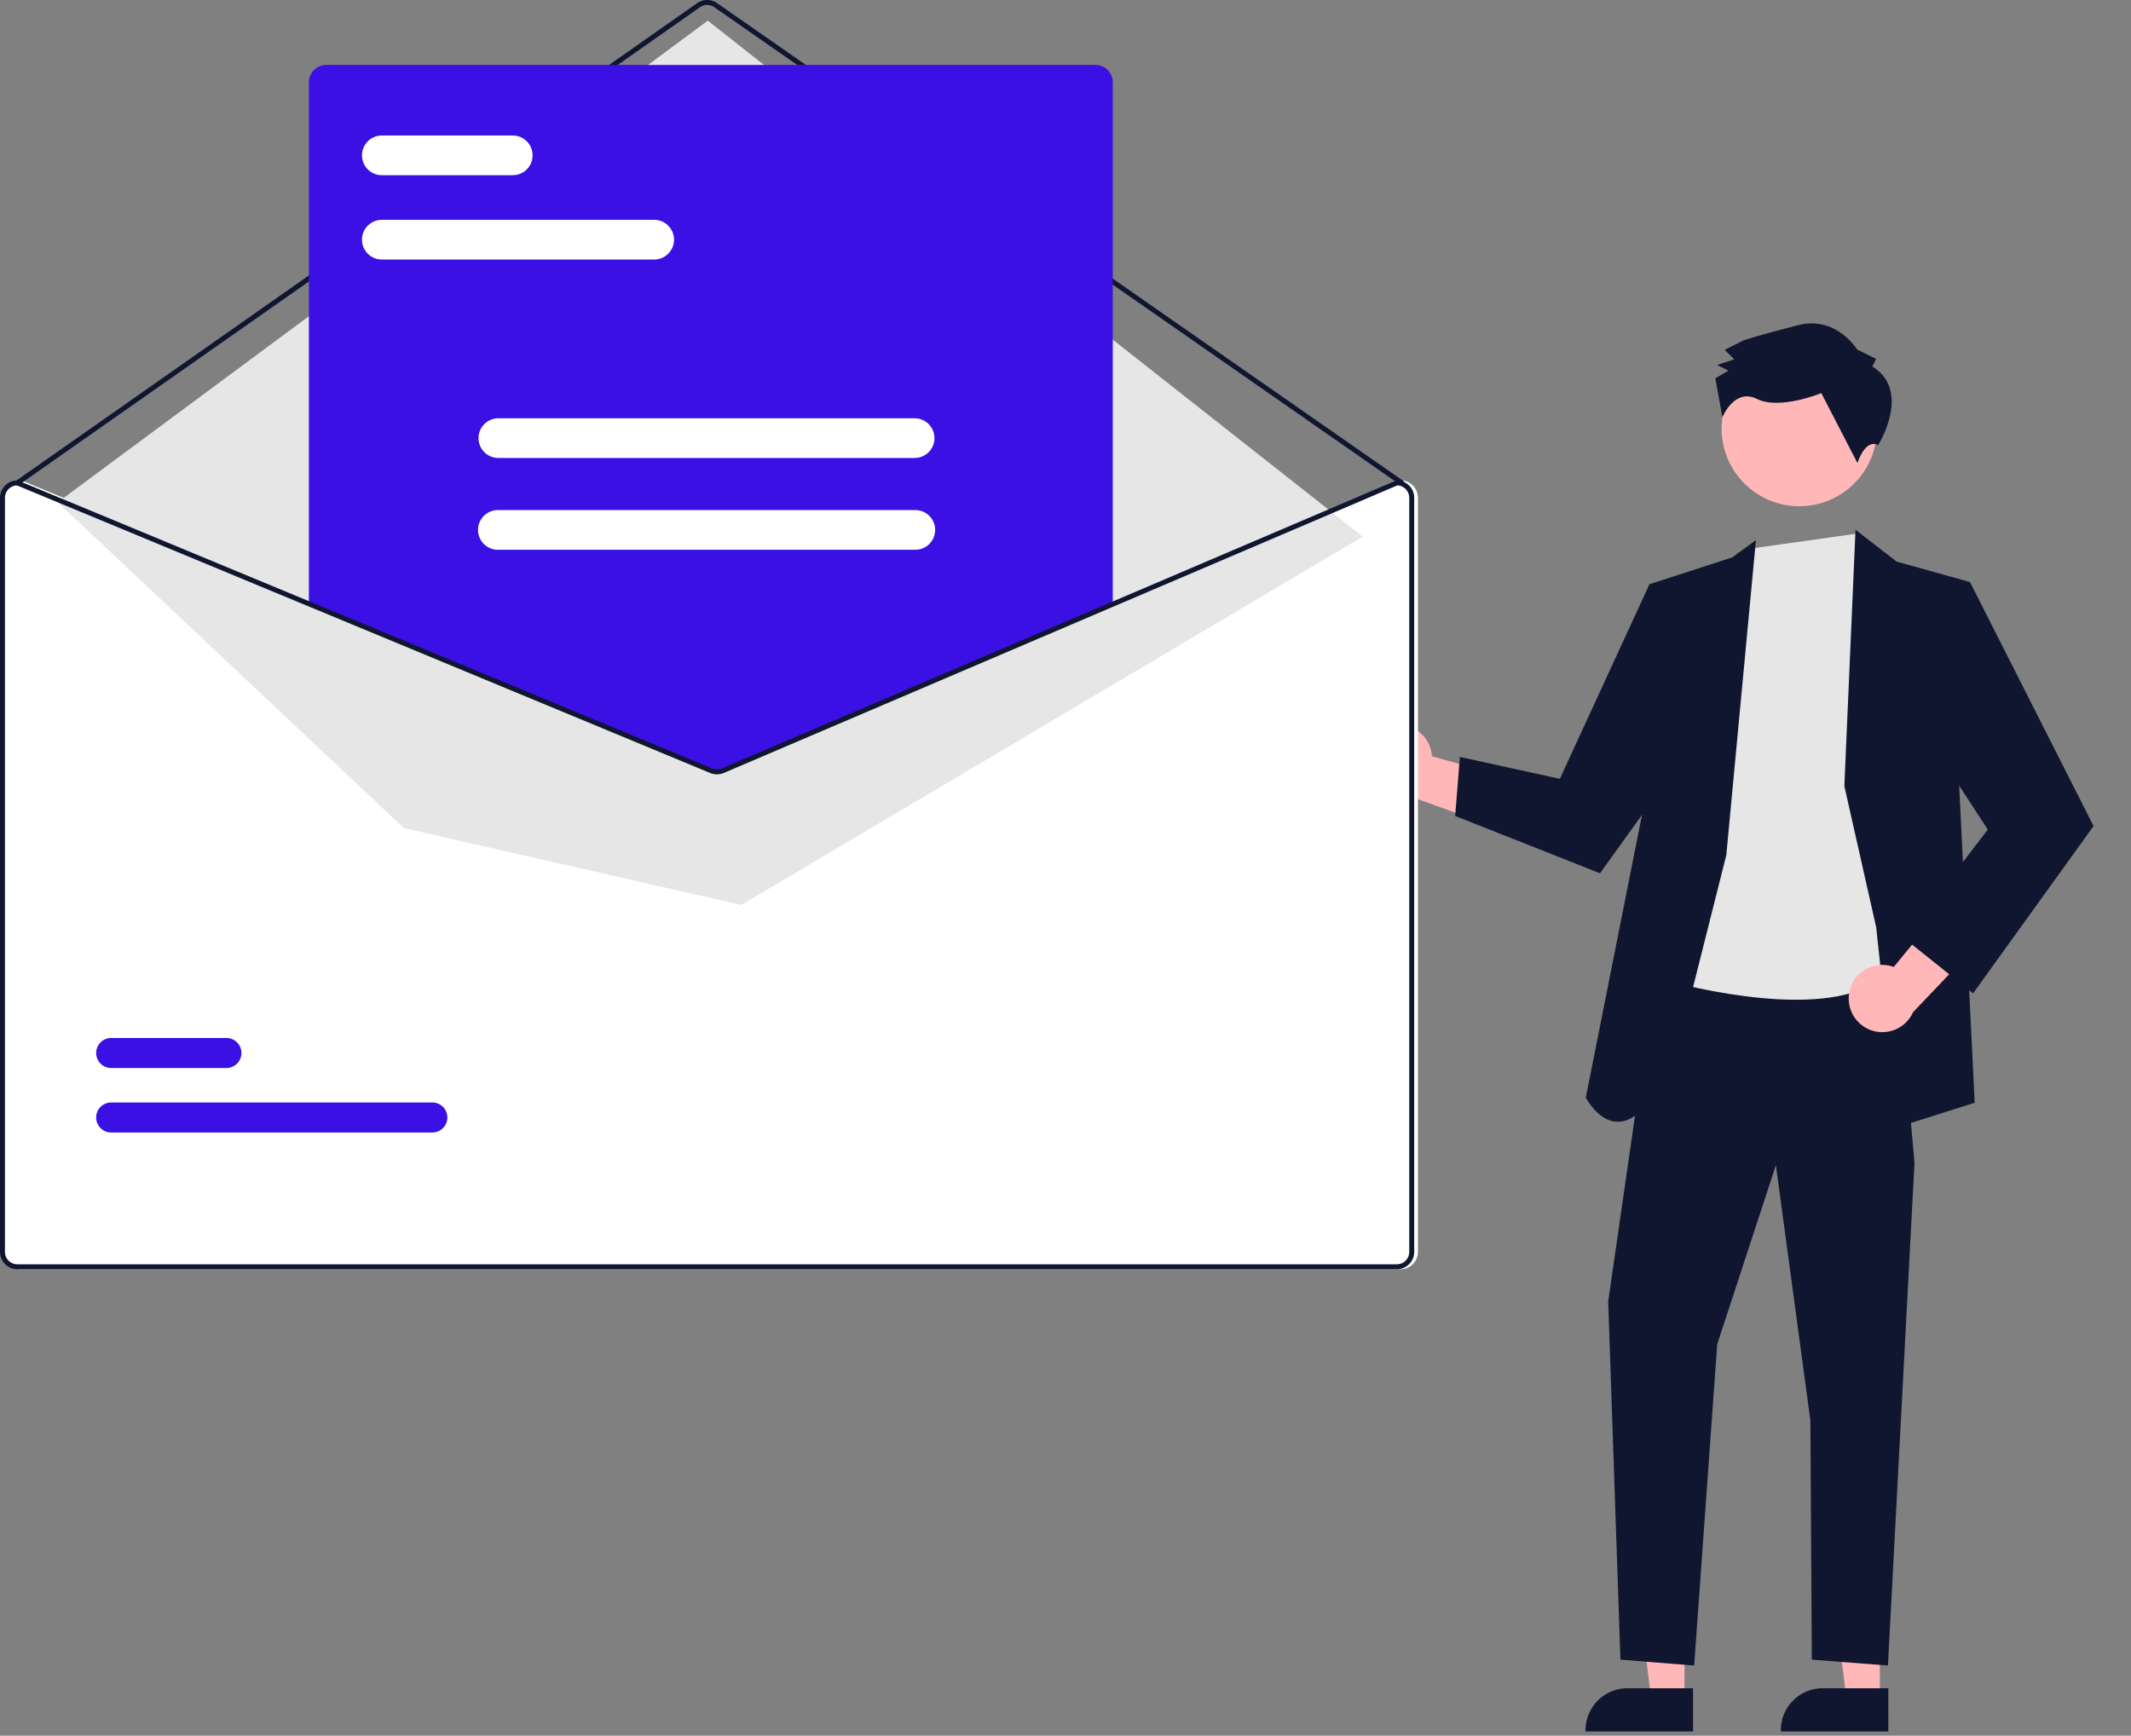 <svg xmlns="http://www.w3.org/2000/svg" width="703.817" height="573.37" viewBox="0 0 703.817 573.37"><rect x="0" y="0" width="703.817" height="573.37" fill="#808080" stroke="none"/><path d="M459.314 239.738a11.039 11.039 0 0 1 13.605 10.07l37.765 10.616-15.41 13.346-33.499-12.127a11.099 11.099 0 0 1-2.461-21.905Zm97.043 321.556-11.008-.001-5.237-42.458 16.247.001-.002 42.458z" fill="#ffb7b7"/><path d="m559.164 571.964-35.493-.001v-.449a13.816 13.816 0 0 1 13.815-13.815l21.679.001Z" fill="#10162f"/><path fill="#ffb7b7" d="m620.859 561.294-11.008-.001-5.237-42.458 16.246.001-.001 42.458z"/><path d="m623.666 571.964-35.494-.001v-.449a13.816 13.816 0 0 1 13.815-13.815h.001l21.678.001Zm-76.303-254.361-16.215 112.314 4.04 118.334 24.349 1.939 7.614-106.123 19.382-59.174 11.395 84.352.468 79.006 25.143 1.939 8.769-166.1-6.45-72.236-78.495 5.749z" fill="#10162f"/><circle cx="594.261" cy="141.578" r="25.651" fill="#ffb7b7"/><path d="m578.45 181.182-28.318 142.665s47.678 13.684 68.565 1.051 11.527-51.63 11.527-51.63L626.4 206.91l-7.069-16.78-5.998-13.853Z" fill="#e6e6e6"/><path d="m570.161 282.45 9.783-104.038-7.824 5.712-27.353 8.883-1.872 73.246-19.135 96.32s13.677 26.688 30.627-17.464Z" fill="#10162f"/><path fill="#10162f" d="m557.931 203.962-13.164-10.955-29.587 64.272-33.016-7.232-1.56 19.499 47.836 18.931 32.598-45.382-3.107-39.133zm51.213 55.715 3.687-84.672 13.568 10.507 24.231 6.754-3.553 67.411 5.113 104.6-25.404 8.046-7.131-66.003-10.511-46.643z"/><path d="M610.774 327.837a11.039 11.039 0 0 1 14.689-8.412l24.896-30.315 6.03 19.473-24.567 25.802a11.099 11.099 0 0 1-21.048-6.548Z" fill="#ffb7b7"/><path fill="#10162f" d="m634.407 201.665 16.223-9.399 40.821 80.612-39.799 55.265-22.7-18.15 27.564-35.945-25.122-38.608 3.013-33.775zm-16.02-80.595 1.244-2.502-6.258-3.11s-6.903-11.23-19.394-8.074-18.11 5.045-18.11 5.045l-6.242 3.14 3.133 3.117-5.62 1.89 3.754 1.865-4.368 2.51 2.352 12.872s3.905-9.763 11.414-6.032 21.244-1.928 21.244-1.928l11.932 23.092s2.462-8.095 6.85-5.936c0 0 11.213-17.857-1.931-25.948Z"/><path d="M462.573 158.704h-.164l-94.072 40.17-128.709 54.959a4.151 4.151 0 0 1-3.18.016L103.66 198.76 7.278 158.77l-.148-.065h-.164a5.742 5.742 0 0 0-5.736 5.736v249.11a5.742 5.742 0 0 0 5.736 5.735h455.608a5.742 5.742 0 0 0 5.736-5.736V164.44a5.742 5.742 0 0 0-5.736-5.736Z" fill="#fff"/><path d="M462.981 160.343a.817.817 0 0 1-.467-.147L235.89 2.37a4.11 4.11 0 0 0-4.694.008L6.207 160.195a.82.82 0 0 1-.942-1.342L230.255 1.036a5.754 5.754 0 0 1 6.573-.01L463.45 158.85a.82.82 0 0 1-.469 1.492Z" fill="#10162f"/><path fill="#e6e6e6" d="M19.063 165.938 233.765 6.817 450.097 177.26l-205.27 121.686-111.443-25.402L19.063 165.938z"/><path d="M142.791 374.107H36.723a4.955 4.955 0 1 1-.014-9.911H142.79a4.955 4.955 0 1 1 .015 9.91Zm-68.013-21.306H36.723a4.955 4.955 0 1 1-.014-9.91h38.07a4.955 4.955 0 0 1 .014 9.91h-.015Zm162.007-98.235a6.199 6.199 0 0 1-2.351-.46L102.02 199.162V27.184a5.743 5.743 0 0 1 5.736-5.736h254.026a5.743 5.743 0 0 1 5.736 5.736v172.1l-.25.106-128.061 54.689a6.24 6.24 0 0 1-2.422.487Z" fill="#3a10e5"/><path d="M461.343 158.704h-.164l-94.071 40.17-128.709 54.959a4.151 4.151 0 0 1-3.18.016l-132.79-55.09-96.382-39.99-.147-.065h-.164A5.742 5.742 0 0 0 0 164.44v249.11a5.742 5.742 0 0 0 5.736 5.735h455.607a5.742 5.742 0 0 0 5.736-5.736V164.44a5.742 5.742 0 0 0-5.736-5.736Zm4.097 254.845a4.099 4.099 0 0 1-4.097 4.097H5.736a4.099 4.099 0 0 1-4.097-4.097V164.44a4.106 4.106 0 0 1 3.941-4.097l96.85 40.185 132.159 54.837a5.835 5.835 0 0 0 4.457-.024l128.062-54.69 94.4-40.308a4.11 4.11 0 0 1 3.932 4.097Z" fill="#10162f"/><path d="M216.17 85.735h-90.138a6.556 6.556 0 0 1 0-13.111h90.138a6.556 6.556 0 0 1 0 13.11Zm-46.708-27.861h-43.43a6.556 6.556 0 0 1 0-13.111h43.43a6.556 6.556 0 0 1 0 13.11Zm132.723 93.416H164.52a6.556 6.556 0 0 1 0-13.111h137.665a6.556 6.556 0 0 1 0 13.11Zm0 30.319H164.52a6.556 6.556 0 1 1 0-13.111h137.665a6.556 6.556 0 1 1 0 13.11Z" fill="#fff"/></svg>